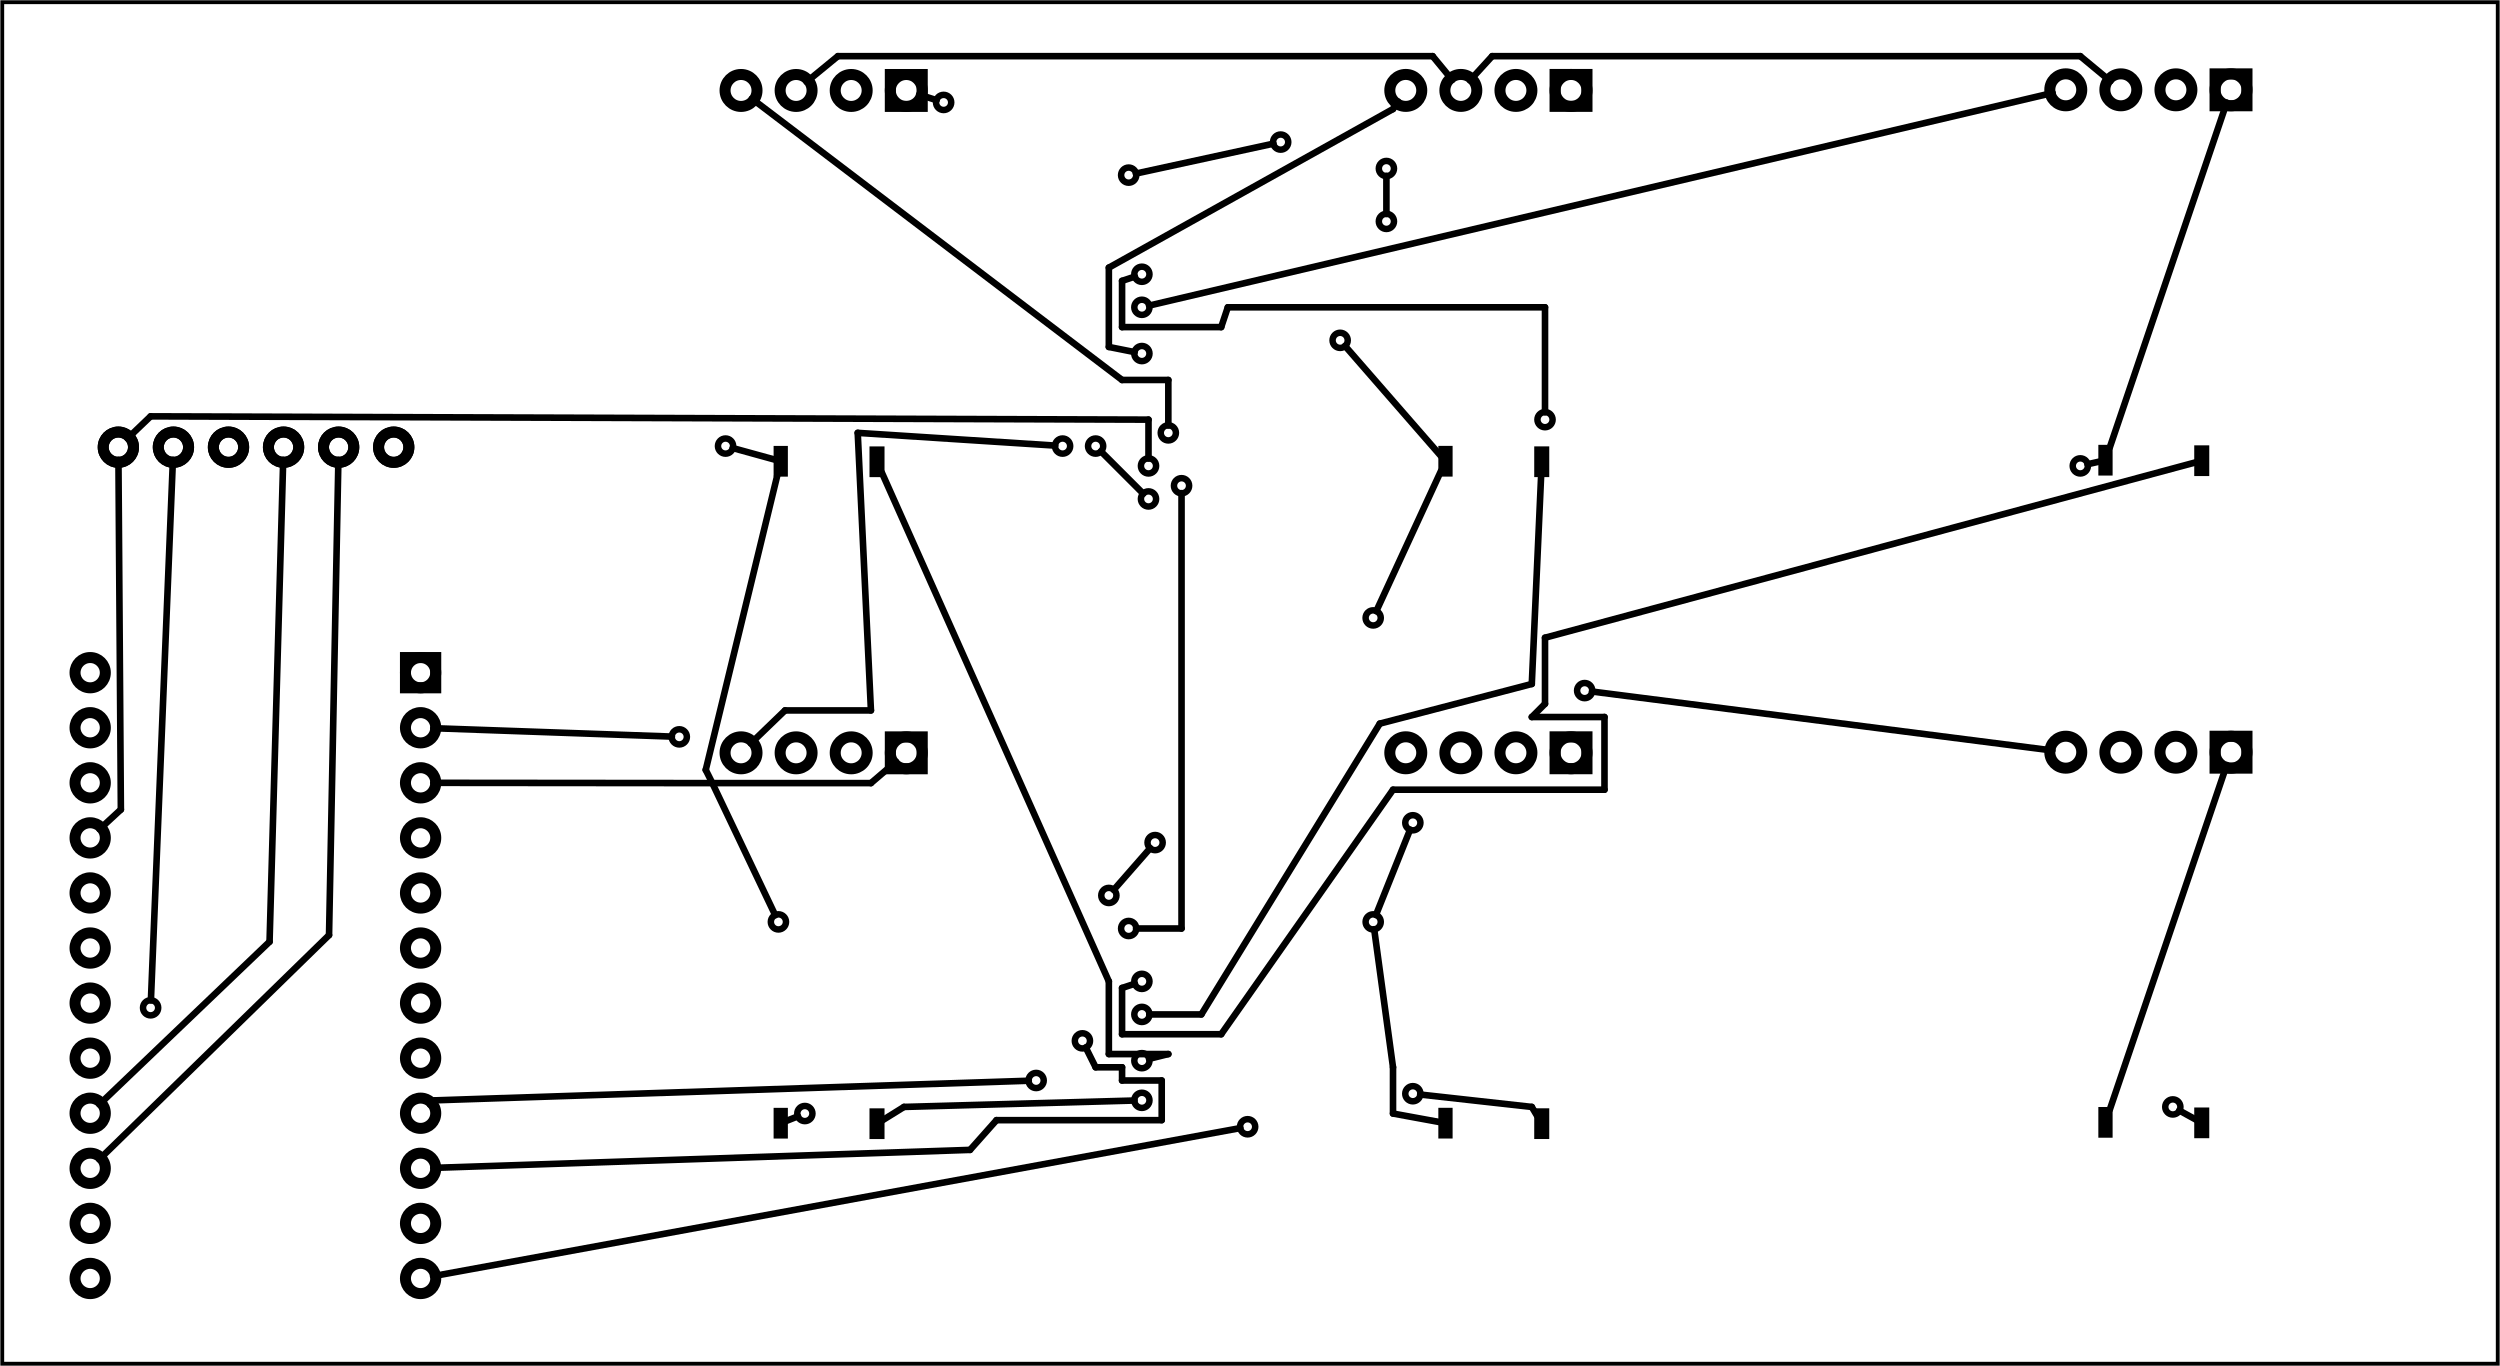 <?xml version='1.0' encoding='UTF-8' standalone='no'?>
<!-- Created with Fritzing (http://www.fritzing.org/) -->
<svg xmlns="http://www.w3.org/2000/svg" x="0in" width="4.539in" version="1.2" baseProfile="tiny" y="0in" viewBox="0 0 326.835 178.583" height="2.48in" xmlns:svg="http://www.w3.org/2000/svg" >
 <g transform="matrix(-1, 0, 0, 1, 326.835, 0)">
  <g partID="177850">
   <g id="board" >
    <rect stroke-width="0.5" x="0.288" id="boardoutline" width="326.259" y="0.288" fill-opacity="0.5" height="178.007" fill="none" stroke="black" />
   </g>
  </g>
  <g partID="403382">
   <g transform="translate(268.204,62.564)">
    <g transform="matrix(0,-1,1,0,0,0)">
     <g id="copper1" flipped="1">
      <g transform="matrix(-1, 0, 0, 1, 64.304, 0)">
       <g>
        <g>
         <g gorn="0.4.0">
          <circle stroke-width="1.44" id="connector1pin" cx="60.205" r="1.98" fill="none" stroke="black" cy="14.365" gorn="0.4.0.0"/>
          <circle stroke-width="1.44" id="connector5pin" cx="60.205" r="1.98" fill="none" stroke="black" cy="21.565" gorn="0.4.0.1"/>
          <circle stroke-width="1.44" id="connector4pin" cx="60.205" r="1.98" fill="none" stroke="black" cy="28.765" gorn="0.4.0.2"/>
          <circle stroke-width="1.44" id="connector0pin" cx="60.205" r="1.98" fill="none" stroke="black" cy="35.965" gorn="0.4.0.3"/>
          <circle stroke-width="1.44" id="connector7pin" cx="60.205" r="1.98" fill="none" stroke="black" cy="43.165" gorn="0.4.0.4"/>
          <circle stroke-width="1.44" id="connector3pin" cx="60.205" r="1.98" fill="none" stroke="black" cy="7.165" gorn="0.4.0.5"/>
         </g>
         <g gorn="0.4">
          <g id="copper0" gorn="0.4.0">
           <circle stroke-width="1.44" id="connector1pin" cx="60.205" r="1.98" fill="none" stroke="black" cy="14.365" gorn="0.4.0.0"/>
           <circle stroke-width="1.44" id="connector5pin" cx="60.205" r="1.98" fill="none" stroke="black" cy="21.565" gorn="0.4.0.1"/>
           <circle stroke-width="1.44" id="connector4pin" cx="60.205" r="1.98" fill="none" stroke="black" cy="28.765" gorn="0.4.0.2"/>
           <circle stroke-width="1.44" id="connector0pin" cx="60.205" r="1.98" fill="none" stroke="black" cy="35.965" gorn="0.4.0.3"/>
           <circle stroke-width="1.44" id="connector7pin" cx="60.205" r="1.98" fill="none" stroke="black" cy="43.165" gorn="0.4.0.4"/>
           <circle stroke-width="1.44" id="connector3pin" cx="60.205" r="1.98" fill="none" stroke="black" cy="7.165" gorn="0.4.0.5"/>
          </g>
         </g>
        </g>
       </g>
      </g>
     </g>
    </g>
   </g>
  </g>
  <g partID="334331">
   <g transform="translate(180.212,5.437)">
    <g id="copper1"  gorn="0.4">
     <g id="copper0"  gorn="0.4.0">
      <rect stroke-width="1.44" x="26.056" width="4.175" id="square" y="4.303" height="4.172" fill="none" stroke="black"  gorn="0.4.0.0"/>
      <circle stroke-width="1.44" id="connector8pin" r="2.089" cx="49.748" fill="none" stroke="black"  cy="6.389" gorn="0.4.0.1"/>
      <circle stroke-width="1.44" id="connector7pin" r="2.088" cx="42.548" fill="none" stroke="black"  cy="6.39" gorn="0.4.0.2"/>
      <circle stroke-width="1.44" id="connector5pin" r="2.088" cx="35.346" fill="none" stroke="black"  cy="6.39" gorn="0.4.0.3"/>
      <circle stroke-width="1.44" id="connector4pin" r="2.088" cx="28.143" fill="none" stroke="black"  cy="6.39" gorn="0.4.0.4"/>
     </g>
    </g>
   </g>
  </g>
  <g partID="341101">
   <g transform="translate(93.303,5.431)">
    <g id="copper1"  gorn="0.4">
     <g id="copper0"  gorn="0.4.0">
      <rect stroke-width="1.44" x="26.056" width="4.175" id="square" y="4.303" height="4.172" fill="none" stroke="black"  gorn="0.4.0.0"/>
      <circle stroke-width="1.44" id="connector8pin" r="2.089" cx="49.748" fill="none" stroke="black"  cy="6.389" gorn="0.4.0.1"/>
      <circle stroke-width="1.44" id="connector7pin" r="2.088" cx="42.548" fill="none" stroke="black"  cy="6.39" gorn="0.4.0.2"/>
      <circle stroke-width="1.44" id="connector5pin" r="2.088" cx="35.346" fill="none" stroke="black"  cy="6.39" gorn="0.4.0.3"/>
      <circle stroke-width="1.44" id="connector4pin" r="2.088" cx="28.143" fill="none" stroke="black"  cy="6.39" gorn="0.4.0.4"/>
     </g>
    </g>
   </g>
  </g>
  <g partID="341131">
   <g transform="translate(7.015,5.354)">
    <g id="copper1"  gorn="0.4">
     <g id="copper0"  gorn="0.4.0">
      <rect stroke-width="1.44" x="26.056" width="4.175" id="square" y="4.303" height="4.172" fill="none" stroke="black"  gorn="0.4.0.0"/>
      <circle stroke-width="1.44" id="connector8pin" r="2.089" cx="49.748" fill="none" stroke="black"  cy="6.389" gorn="0.4.0.1"/>
      <circle stroke-width="1.44" id="connector7pin" r="2.088" cx="42.548" fill="none" stroke="black"  cy="6.39" gorn="0.4.0.2"/>
      <circle stroke-width="1.44" id="connector5pin" r="2.088" cx="35.346" fill="none" stroke="black"  cy="6.39" gorn="0.4.0.3"/>
      <circle stroke-width="1.44" id="connector4pin" r="2.088" cx="28.143" fill="none" stroke="black"  cy="6.39" gorn="0.4.0.4"/>
     </g>
    </g>
   </g>
  </g>
  <g partID="341161">
   <g transform="translate(7.015,91.952)">
    <g id="copper1"  gorn="0.4">
     <g id="copper0"  gorn="0.4.0">
      <rect stroke-width="1.44" x="26.056" width="4.175" id="square" y="4.303" height="4.172" fill="none" stroke="black"  gorn="0.4.0.0"/>
      <circle stroke-width="1.44" id="connector8pin" r="2.089" cx="49.748" fill="none" stroke="black"  cy="6.389" gorn="0.4.0.1"/>
      <circle stroke-width="1.44" id="connector7pin" r="2.088" cx="42.548" fill="none" stroke="black"  cy="6.39" gorn="0.4.0.2"/>
      <circle stroke-width="1.44" id="connector5pin" r="2.088" cx="35.346" fill="none" stroke="black"  cy="6.39" gorn="0.4.0.3"/>
      <circle stroke-width="1.44" id="connector4pin" r="2.088" cx="28.143" fill="none" stroke="black"  cy="6.39" gorn="0.4.0.4"/>
     </g>
    </g>
   </g>
  </g>
  <g partID="341191">
   <g transform="translate(93.303,92.029)">
    <g id="copper1"  gorn="0.4">
     <g id="copper0"  gorn="0.4.0">
      <rect stroke-width="1.44" x="26.056" width="4.175" id="square" y="4.303" height="4.172" fill="none" stroke="black"  gorn="0.4.0.0"/>
      <circle stroke-width="1.44" id="connector8pin" r="2.089" cx="49.748" fill="none" stroke="black"  cy="6.389" gorn="0.4.0.1"/>
      <circle stroke-width="1.44" id="connector7pin" r="2.088" cx="42.548" fill="none" stroke="black"  cy="6.39" gorn="0.4.0.2"/>
      <circle stroke-width="1.44" id="connector5pin" r="2.088" cx="35.346" fill="none" stroke="black"  cy="6.39" gorn="0.4.0.3"/>
      <circle stroke-width="1.44" id="connector4pin" r="2.088" cx="28.143" fill="none" stroke="black"  cy="6.39" gorn="0.4.0.4"/>
     </g>
    </g>
   </g>
  </g>
  <g partID="341221">
   <g transform="translate(180.212,92.035)">
    <g id="copper1"  gorn="0.4">
     <g id="copper0"  gorn="0.4.0">
      <rect stroke-width="1.44" x="26.056" width="4.175" id="square" y="4.303" height="4.172" fill="none" stroke="black"  gorn="0.4.0.0"/>
      <circle stroke-width="1.44" id="connector8pin" r="2.089" cx="49.748" fill="none" stroke="black"  cy="6.389" gorn="0.4.0.1"/>
      <circle stroke-width="1.44" id="connector7pin" r="2.088" cx="42.548" fill="none" stroke="black"  cy="6.39" gorn="0.4.0.2"/>
      <circle stroke-width="1.44" id="connector5pin" r="2.088" cx="35.346" fill="none" stroke="black"  cy="6.39" gorn="0.4.0.3"/>
      <circle stroke-width="1.44" id="connector4pin" r="2.088" cx="28.143" fill="none" stroke="black"  cy="6.39" gorn="0.4.0.4"/>
     </g>
    </g>
   </g>
  </g>
  <g partID="275830">
   <g transform="translate(52.505,142.754)">
    <g transform="matrix(0,1,-1,0,0,0)">
     <g id="copper1" gorn="0.3">
      <g transform="matrix(1, 0, 0, 1, -0.615, -0.111)">
       <g>
        <g>
         <rect stroke-width="0.088" x="2.589" width="4.017" id="connector0pad" y="0.111" height="1.865" fill-opacity="1" fill="black" gorn="0.3.0.0.0"/>
        </g>
       </g>
      </g>
      <g transform="matrix(1, 0, 0, 1, -0.615, -0.111)">
       <g>
        <g>
         <rect stroke-width="0.091" x="2.654" width="4.017" id="connector1pad" y="12.648" height="1.965" fill-opacity="1" fill="black" gorn="0.3.1.0.0"/>
        </g>
       </g>
      </g>
     </g>
    </g>
   </g>
  </g>
  <g partID="276310">
   <g transform="translate(138.794,142.86)">
    <g transform="matrix(0,1,-1,0,0,0)">
     <g id="copper1" gorn="0.3">
      <g transform="matrix(1, 0, 0, 1, -0.615, -0.111)">
       <g>
        <g>
         <rect stroke-width="0.088" x="2.589" width="4.017" id="connector0pad" y="0.111" height="1.865" fill-opacity="1" fill="black" gorn="0.3.0.0.0"/>
        </g>
       </g>
      </g>
      <g transform="matrix(1, 0, 0, 1, -0.615, -0.111)">
       <g>
        <g>
         <rect stroke-width="0.091" x="2.654" width="4.017" id="connector1pad" y="12.648" height="1.965" fill-opacity="1" fill="black" gorn="0.3.1.0.0"/>
        </g>
       </g>
      </g>
     </g>
    </g>
   </g>
  </g>
  <g partID="276790">
   <g transform="translate(225.702,142.865)">
    <g transform="matrix(0,1,-1,0,0,0)">
     <g id="copper1" gorn="0.3">
      <g transform="matrix(1, 0, 0, 1, -0.615, -0.111)">
       <g>
        <g>
         <rect stroke-width="0.088" x="2.589" width="4.017" id="connector0pad" y="0.111" height="1.865" fill-opacity="1" fill="black" gorn="0.3.0.0.0"/>
        </g>
       </g>
      </g>
      <g transform="matrix(1, 0, 0, 1, -0.615, -0.111)">
       <g>
        <g>
         <rect stroke-width="0.091" x="2.654" width="4.017" id="connector1pad" y="12.648" height="1.965" fill-opacity="1" fill="black" gorn="0.3.1.0.0"/>
        </g>
       </g>
      </g>
     </g>
    </g>
   </g>
  </g>
  <g partID="277270">
   <g transform="translate(52.505,56.184)">
    <g transform="matrix(0,1,-1,0,0,0)">
     <g id="copper1" gorn="0.3">
      <g transform="matrix(1, 0, 0, 1, -0.615, -0.111)">
       <g>
        <g>
         <rect stroke-width="0.088" x="2.589" width="4.017" id="connector0pad" y="0.111" height="1.865" fill-opacity="1" fill="black" gorn="0.3.0.0.0"/>
        </g>
       </g>
      </g>
      <g transform="matrix(1, 0, 0, 1, -0.615, -0.111)">
       <g>
        <g>
         <rect stroke-width="0.091" x="2.654" width="4.017" id="connector1pad" y="12.648" height="1.965" fill-opacity="1" fill="black" gorn="0.3.1.0.0"/>
        </g>
       </g>
      </g>
     </g>
    </g>
   </g>
  </g>
  <g partID="277750">
   <g transform="translate(138.794,56.32)">
    <g transform="matrix(0,1,-1,0,0,0)">
     <g id="copper1" gorn="0.3">
      <g transform="matrix(1, 0, 0, 1, -0.615, -0.111)">
       <g>
        <g>
         <rect stroke-width="0.088" x="2.589" width="4.017" id="connector0pad" y="0.111" height="1.865" fill-opacity="1" fill="black" gorn="0.3.0.0.0"/>
        </g>
       </g>
      </g>
      <g transform="matrix(1, 0, 0, 1, -0.615, -0.111)">
       <g>
        <g>
         <rect stroke-width="0.091" x="2.654" width="4.017" id="connector1pad" y="12.648" height="1.965" fill-opacity="1" fill="black" gorn="0.3.1.0.0"/>
        </g>
       </g>
      </g>
     </g>
    </g>
   </g>
  </g>
  <g partID="278230">
   <g transform="translate(225.702,56.325)">
    <g transform="matrix(0,1,-1,0,0,0)">
     <g id="copper1" gorn="0.3">
      <g transform="matrix(1, 0, 0, 1, -0.615, -0.111)">
       <g>
        <g>
         <rect stroke-width="0.088" x="2.589" width="4.017" id="connector0pad" y="0.111" height="1.865" fill-opacity="1" fill="black" gorn="0.3.0.0.0"/>
        </g>
       </g>
      </g>
      <g transform="matrix(1, 0, 0, 1, -0.615, -0.111)">
       <g>
        <g>
         <rect stroke-width="0.091" x="2.654" width="4.017" id="connector1pad" y="12.648" height="1.965" fill-opacity="1" fill="black" gorn="0.3.1.0.0"/>
        </g>
       </g>
      </g>
     </g>
    </g>
   </g>
  </g>
  <g partID="185881">
   <g transform="translate(267.533,76.426)">
    <g id="copper1"  gorn="0.1">
     <g id="copper0"  gorn="0.1.0">
      <rect stroke-width="1.44" x="2.34" id="square" width="3.96" y="9.54" height="3.96" fill="none" stroke="black"  gorn="0.1.0.0"/>
      <circle stroke-width="1.44" id="connector0pin" r="1.98" cx="4.32" fill="none" stroke="black"  cy="11.52" gorn="0.1.0.1"/>
      <circle stroke-width="1.44" id="connector23pin" r="1.98" cx="47.52" fill="none" stroke="black"  cy="11.52" gorn="0.1.0.2"/>
      <circle stroke-width="1.44" id="connector1pin" r="1.98" cx="4.32" fill="none" stroke="black"  cy="18.72" gorn="0.1.0.3"/>
      <circle stroke-width="1.44" id="connector22pin" r="1.98" cx="47.52" fill="none" stroke="black"  cy="18.72" gorn="0.1.0.4"/>
      <circle stroke-width="1.44" id="connector2pin" r="1.98" cx="4.32" fill="none" stroke="black"  cy="25.92" gorn="0.1.0.5"/>
      <circle stroke-width="1.44" id="connector21pin" r="1.98" cx="47.52" fill="none" stroke="black"  cy="25.92" gorn="0.1.0.6"/>
      <circle stroke-width="1.44" id="connector3pin" r="1.98" cx="4.32" fill="none" stroke="black"  cy="33.12" gorn="0.1.0.7"/>
      <circle stroke-width="1.44" id="connector20pin" r="1.98" cx="47.52" fill="none" stroke="black"  cy="33.12" gorn="0.1.0.8"/>
      <circle stroke-width="1.44" id="connector4pin" r="1.98" cx="4.32" fill="none" stroke="black"  cy="40.32" gorn="0.1.0.9"/>
      <circle stroke-width="1.44" id="connector19pin" r="1.98" cx="47.52" fill="none" stroke="black"  cy="40.32" gorn="0.1.0.10"/>
      <circle stroke-width="1.44" id="connector5pin" r="1.98" cx="4.32" fill="none" stroke="black"  cy="47.52" gorn="0.1.0.11"/>
      <circle stroke-width="1.44" id="connector18pin" r="1.98" cx="47.52" fill="none" stroke="black"  cy="47.52" gorn="0.1.0.12"/>
      <circle stroke-width="1.44" id="connector6pin" r="1.98" cx="4.32" fill="none" stroke="black"  cy="54.72" gorn="0.1.0.13"/>
      <circle stroke-width="1.44" id="connector17pin" r="1.98" cx="47.52" fill="none" stroke="black"  cy="54.72" gorn="0.1.0.14"/>
      <circle stroke-width="1.44" id="connector7pin" r="1.98" cx="4.32" fill="none" stroke="black"  cy="61.92" gorn="0.1.0.15"/>
      <circle stroke-width="1.44" id="connector16pin" r="1.98" cx="47.52" fill="none" stroke="black"  cy="61.92" gorn="0.1.0.16"/>
      <circle stroke-width="1.44" id="connector8pin" r="1.98" cx="4.32" fill="none" stroke="black"  cy="69.12" gorn="0.1.0.17"/>
      <circle stroke-width="1.44" id="connector15pin" r="1.98" cx="47.52" fill="none" stroke="black"  cy="69.12" gorn="0.1.0.18"/>
      <circle stroke-width="1.44" id="connector9pin" r="1.98" cx="4.32" fill="none" stroke="black"  cy="76.32" gorn="0.1.0.19"/>
      <circle stroke-width="1.44" id="connector14pin" r="1.98" cx="47.52" fill="none" stroke="black"  cy="76.32" gorn="0.1.0.20"/>
      <circle stroke-width="1.44" id="connector10pin" r="1.98" cx="4.32" fill="none" stroke="black"  cy="83.52" gorn="0.1.0.21"/>
      <circle stroke-width="1.44" id="connector13pin" r="1.98" cx="47.52" fill="none" stroke="black"  cy="83.52" gorn="0.1.0.22"/>
      <circle stroke-width="1.44" id="connector11pin" r="1.98" cx="4.32" fill="none" stroke="black"  cy="90.72" gorn="0.1.0.23"/>
      <circle stroke-width="1.44" id="connector12pin" r="1.98" cx="47.52" fill="none" stroke="black"  cy="90.72" gorn="0.1.0.24"/>
     </g>
    </g>
   </g>
  </g>
  <g partID="404671">
   <g transform="translate(139.111,139.975)">
    <g id="copper1" >
     <circle stroke-width="0.85" id="connector0pin" cx="3.017" r="0.992" fill="none" stroke="black"  cy="3.017"/>
    </g>
   </g>
  </g>
  <g partID="406591">
   <g transform="translate(174.535,135.655)">
    <g id="copper1" >
     <circle stroke-width="0.85" id="connector0pin" cx="3.017" r="0.992" fill="none" stroke="black"  cy="3.017"/>
    </g>
   </g>
  </g>
  <g partID="405391">
   <g transform="translate(174.535,140.839)">
    <g id="copper1" >
     <circle stroke-width="0.85" id="connector0pin" cx="3.017" r="0.992" fill="none" stroke="black"  cy="3.017"/>
    </g>
   </g>
  </g>
  <g partID="409231">
   <g transform="translate(171.079,53.575)">
    <g id="copper1" >
     <circle stroke-width="0.85" id="connector0pin" cx="3.017" r="0.992" fill="none" stroke="black"  cy="3.017"/>
    </g>
   </g>
  </g>
  <g partID="411111">
   <g transform="translate(39.751,141.703)">
    <g id="copper1" >
     <circle stroke-width="0.85" id="connector0pin" cx="3.017" r="0.992" fill="none" stroke="black"  cy="3.017"/>
    </g>
   </g>
  </g>
  <g partID="410691">
   <g transform="translate(188.359,138.247)">
    <g id="copper1" >
     <circle stroke-width="0.85" id="connector0pin" cx="3.017" r="0.992" fill="none" stroke="black"  cy="3.017"/>
    </g>
   </g>
  </g>
  <g partID="408291">
   <g transform="translate(174.535,43.207)">
    <g id="copper1" >
     <circle stroke-width="0.85" id="connector0pin" cx="3.017" r="0.992" fill="none" stroke="black"  cy="3.017"/>
    </g>
   </g>
  </g>
  <g partID="418631">
   <g transform="translate(142.567,25.927)">
    <g id="copper1" >
     <circle stroke-width="0.85" id="connector0pin" cx="3.017" r="0.992" fill="none" stroke="black"  cy="3.017"/>
    </g>
   </g>
  </g>
  <g partID="418591">
   <g transform="translate(142.567,19.015)">
    <g id="copper1" >
     <circle stroke-width="0.85" id="connector0pin" cx="3.017" r="0.992" fill="none" stroke="black"  cy="3.017"/>
    </g>
   </g>
  </g>
  <g partID="418511">
   <g transform="translate(156.391,15.559)">
    <g id="copper1" >
     <circle stroke-width="0.85" id="connector0pin" cx="3.017" r="0.992" fill="none" stroke="black"  cy="3.017"/>
    </g>
   </g>
  </g>
  <g partID="418451">
   <g transform="translate(176.263,19.879)">
    <g id="copper1" >
     <circle stroke-width="0.85" id="connector0pin" cx="3.017" r="0.992" fill="none" stroke="black"  cy="3.017"/>
    </g>
   </g>
  </g>
  <g partID="417931">
   <g transform="translate(235.015,93.319)">
    <g id="copper1" >
     <circle stroke-width="0.85" id="connector0pin" cx="3.017" r="0.992" fill="none" stroke="black"  cy="3.017"/>
    </g>
   </g>
  </g>
  <g partID="408111">
   <g transform="translate(116.647,87.271)">
    <g id="copper1" >
     <circle stroke-width="0.85" id="connector0pin" cx="3.017" r="0.992" fill="none" stroke="black"  cy="3.017"/>
    </g>
   </g>
  </g>
  <g partID="407891">
   <g transform="translate(121.831,51.847)">
    <g id="copper1" >
     <circle stroke-width="0.85" id="connector0pin" cx="3.017" r="0.992" fill="none" stroke="black"  cy="3.017"/>
    </g>
   </g>
  </g>
  <g partID="407651">
   <g transform="translate(174.535,32.839)">
    <g id="copper1" >
     <circle stroke-width="0.85" id="connector0pin" cx="3.017" r="0.992" fill="none" stroke="black"  cy="3.017"/>
    </g>
   </g>
  </g>
  <g partID="412811">
   <g transform="translate(184.903,55.303)">
    <g id="copper1" >
     <circle stroke-width="0.85" id="connector0pin" cx="3.017" r="0.992" fill="none" stroke="black"  cy="3.017"/>
    </g>
   </g>
  </g>
  <g partID="407391">
   <g transform="translate(174.535,37.159)">
    <g id="copper1" >
     <circle stroke-width="0.85" id="connector0pin" cx="3.017" r="0.992" fill="none" stroke="black"  cy="3.017"/>
    </g>
   </g>
  </g>
  <g partID="419451">
   <g transform="translate(304.135,128.743)">
    <g id="copper1" >
     <circle stroke-width="0.85" id="connector0pin" cx="3.017" r="0.992" fill="none" stroke="black"  cy="3.017"/>
    </g>
   </g>
  </g>
  <g partID="405571">
   <g transform="translate(174.535,129.607)">
    <g id="copper1" >
     <circle stroke-width="0.85" id="connector0pin" cx="3.017" r="0.992" fill="none" stroke="black"  cy="3.017"/>
    </g>
   </g>
  </g>
  <g partID="407191">
   <g transform="translate(182.311,133.063)">
    <g id="copper1" >
     <circle stroke-width="0.85" id="connector0pin" cx="3.017" r="0.992" fill="none" stroke="black"  cy="3.017"/>
    </g>
   </g>
  </g>
  <g partID="405971">
   <g transform="translate(174.535,125.287)">
    <g id="copper1" >
     <circle stroke-width="0.85" id="connector0pin" cx="3.017" r="0.992" fill="none" stroke="black"  cy="3.017"/>
    </g>
   </g>
  </g>
  <g partID="417531">
   <g transform="translate(51.847,57.895)">
    <g id="copper1" >
     <circle stroke-width="0.85" id="connector0pin" cx="3.017" r="0.992" fill="none" stroke="black"  cy="3.017"/>
    </g>
   </g>
  </g>
  <g partID="417431">
   <g transform="translate(222.055,117.511)">
    <g id="copper1" >
     <circle stroke-width="0.85" id="connector0pin" cx="3.017" r="0.992" fill="none" stroke="black"  cy="3.017"/>
    </g>
   </g>
  </g>
  <g partID="417371">
   <g transform="translate(218.599,142.567)">
    <g id="copper1" >
     <circle stroke-width="0.85" id="connector0pin" cx="3.017" r="0.992" fill="none" stroke="black"  cy="3.017"/>
    </g>
   </g>
  </g>
  <g partID="416291">
   <g transform="translate(228.967,55.303)">
    <g id="copper1" >
     <circle stroke-width="0.85" id="connector0pin" cx="3.017" r="0.992" fill="none" stroke="black"  cy="3.017"/>
    </g>
   </g>
  </g>
  <g partID="416051">
   <g transform="translate(200.455,10.375)">
    <g id="copper1" >
     <circle stroke-width="0.85" id="connector0pin" cx="3.017" r="0.992" fill="none" stroke="black"  cy="3.017"/>
    </g>
   </g>
  </g>
  <g partID="415651">
   <g transform="translate(139.111,104.551)">
    <g id="copper1" >
     <circle stroke-width="0.85" id="connector0pin" cx="3.017" r="0.992" fill="none" stroke="black"  cy="3.017"/>
    </g>
   </g>
  </g>
  <g partID="415391">
   <g transform="translate(144.295,117.511)">
    <g id="copper1" >
     <circle stroke-width="0.85" id="connector0pin" cx="3.017" r="0.992" fill="none" stroke="black"  cy="3.017"/>
    </g>
   </g>
  </g>
  <g partID="415251">
   <g transform="translate(144.295,77.767)">
    <g id="copper1" >
     <circle stroke-width="0.85" id="connector0pin" cx="3.017" r="0.992" fill="none" stroke="black"  cy="3.017"/>
    </g>
   </g>
  </g>
  <g partID="414971">
   <g transform="translate(148.615,41.479)">
    <g id="copper1" >
     <circle stroke-width="0.85" id="connector0pin" cx="3.017" r="0.992" fill="none" stroke="black"  cy="3.017"/>
    </g>
   </g>
  </g>
  <g partID="410231">
   <g transform="translate(169.351,60.487)">
    <g id="copper1" >
     <circle stroke-width="0.85" id="connector0pin" cx="3.017" r="0.992" fill="none" stroke="black"  cy="3.017"/>
    </g>
   </g>
  </g>
  <g partID="410171">
   <g transform="translate(176.263,118.375)">
    <g id="copper1" >
     <circle stroke-width="0.85" id="connector0pin" cx="3.017" r="0.992" fill="none" stroke="black"  cy="3.017"/>
    </g>
   </g>
  </g>
  <g partID="409771">
   <g transform="translate(173.671,57.895)">
    <g id="copper1" >
     <circle stroke-width="0.85" id="connector0pin" cx="3.017" r="0.992" fill="none" stroke="black"  cy="3.017"/>
    </g>
   </g>
  </g>
  <g partID="412371">
   <g transform="translate(172.807,107.143)">
    <g id="copper1" >
     <circle stroke-width="0.85" id="connector0pin" cx="3.017" r="0.992" fill="none" stroke="black"  cy="3.017"/>
    </g>
   </g>
  </g>
  <g partID="412271">
   <g transform="translate(178.855,114.055)">
    <g id="copper1" >
     <circle stroke-width="0.85" id="connector0pin" cx="3.017" r="0.992" fill="none" stroke="black"  cy="3.017"/>
    </g>
   </g>
  </g>
  <g partID="411891">
   <g transform="translate(160.711,144.295)">
    <g id="copper1" >
     <circle stroke-width="0.85" id="connector0pin" cx="3.017" r="0.992" fill="none" stroke="black"  cy="3.017"/>
    </g>
   </g>
  </g>
  <g partID="411531">
   <g transform="translate(173.671,62.215)">
    <g id="copper1" >
     <circle stroke-width="0.85" id="connector0pin" cx="3.017" r="0.992" fill="none" stroke="black"  cy="3.017"/>
    </g>
   </g>
  </g>
  <g partID="411431">
   <g transform="translate(180.583,55.303)">
    <g id="copper1" >
     <circle stroke-width="0.85" id="connector0pin" cx="3.017" r="0.992" fill="none" stroke="black"  cy="3.017"/>
    </g>
   </g>
  </g>
  <g partID="404690">
   <line stroke-width="0.864" x1="141.167" x2="126.576" stroke-linecap="round" stroke="black" y2="144.72" y1="143.099"/>
  </g>
  <g partID="404770">
   <line stroke-width="0.864" x1="126.576" x2="125.902" stroke-linecap="round" stroke="black" y2="145.852" y1="144.72"/>
  </g>
  <g partID="405150">
   <line stroke-width="0.864" x1="51.012" x2="35.725" stroke-linecap="round" stroke="black" y2="100.017" y1="145.083"/>
  </g>
  <g partID="405410">
   <line stroke-width="0.864" x1="178.519" x2="208.656" stroke-linecap="round" stroke="black" y2="144.72" y1="143.883"/>
  </g>
  <g partID="405450">
   <line stroke-width="0.864" x1="208.656" x2="211.554" stroke-linecap="round" stroke="black" y2="146.522" y1="144.72"/>
  </g>
  <g partID="405590">
   <line stroke-width="0.864" x1="176.585" x2="169.776" stroke-linecap="round" stroke="black" y2="132.624" y1="132.624"/>
  </g>
  <g partID="405610">
   <line stroke-width="0.864" x1="169.776" x2="146.448" stroke-linecap="round" stroke="black" y2="94.608" y1="132.624"/>
  </g>
  <g partID="405730">
   <line stroke-width="0.864" x1="146.448" x2="126.576" stroke-linecap="round" stroke="black" y2="89.424" y1="94.608"/>
  </g>
  <g partID="405850">
   <line stroke-width="0.864" x1="126.576" x2="125.348" stroke-linecap="round" stroke="black" y2="62.021" y1="89.424"/>
  </g>
  <g partID="405990">
   <line stroke-width="0.864" x1="178.469" x2="180.144" stroke-linecap="round" stroke="black" y2="129.168" y1="128.61"/>
  </g>
  <g partID="406050">
   <line stroke-width="0.864" x1="180.144" x2="180.144" stroke-linecap="round" stroke="black" y2="135.216" y1="129.168"/>
  </g>
  <g partID="406070">
   <line stroke-width="0.864" x1="180.144" x2="167.184" stroke-linecap="round" stroke="black" y2="135.216" y1="135.216"/>
  </g>
  <g partID="406090">
   <line stroke-width="0.864" x1="167.184" x2="144.72" stroke-linecap="round" stroke="black" y2="103.248" y1="135.216"/>
  </g>
  <g partID="406250">
   <line stroke-width="0.864" x1="144.72" x2="117.072" stroke-linecap="round" stroke="black" y2="103.248" y1="103.248"/>
  </g>
  <g partID="406270">
   <line stroke-width="0.864" x1="117.072" x2="117.072" stroke-linecap="round" stroke="black" y2="93.744" y1="103.248"/>
  </g>
  <g partID="406290">
   <line stroke-width="0.864" x1="117.072" x2="126.576" stroke-linecap="round" stroke="black" y2="93.744" y1="93.744"/>
  </g>
  <g partID="406310">
   <line stroke-width="0.864" x1="126.576" x2="124.848" stroke-linecap="round" stroke="black" y2="92.016" y1="93.744"/>
  </g>
  <g partID="406370">
   <line stroke-width="0.864" x1="124.848" x2="124.848" stroke-linecap="round" stroke="black" y2="83.376" y1="92.016"/>
  </g>
  <g partID="406390">
   <line stroke-width="0.864" x1="124.848" x2="39.613" stroke-linecap="round" stroke="black" y2="60.401" y1="83.376"/>
  </g>
  <g partID="406610">
   <line stroke-width="0.864" x1="176.614" x2="174.096" stroke-linecap="round" stroke="black" y2="137.808" y1="138.437"/>
  </g>
  <g partID="406650">
   <line stroke-width="0.864" x1="174.096" x2="181.872" stroke-linecap="round" stroke="black" y2="137.808" y1="137.808"/>
  </g>
  <g partID="406670">
   <line stroke-width="0.864" x1="181.872" x2="181.872" stroke-linecap="round" stroke="black" y2="128.304" y1="137.808"/>
  </g>
  <g partID="406690">
   <line stroke-width="0.864" x1="181.872" x2="211.554" stroke-linecap="round" stroke="black" y2="61.78" y1="128.304"/>
  </g>
  <g partID="406950">
   <line stroke-width="0.864" x1="270.194" x2="200.016" stroke-linecap="round" stroke="black" y2="150.336" y1="152.69"/>
  </g>
  <g partID="407010">
   <line stroke-width="0.864" x1="200.016" x2="196.56" stroke-linecap="round" stroke="black" y2="146.448" y1="150.336"/>
  </g>
  <g partID="407050">
   <line stroke-width="0.864" x1="196.56" x2="174.96" stroke-linecap="round" stroke="black" y2="146.448" y1="146.448"/>
  </g>
  <g partID="407070">
   <line stroke-width="0.864" x1="174.96" x2="174.96" stroke-linecap="round" stroke="black" y2="141.264" y1="146.448"/>
  </g>
  <g partID="407090">
   <line stroke-width="0.864" x1="174.96" x2="180.144" stroke-linecap="round" stroke="black" y2="141.264" y1="141.264"/>
  </g>
  <g partID="407110">
   <line stroke-width="0.864" x1="180.144" x2="180.144" stroke-linecap="round" stroke="black" y2="139.536" y1="141.264"/>
  </g>
  <g partID="407130">
   <line stroke-width="0.864" x1="180.144" x2="183.6" stroke-linecap="round" stroke="black" y2="139.536" y1="139.536"/>
  </g>
  <g partID="407150">
   <line stroke-width="0.864" x1="183.6" x2="184.896" stroke-linecap="round" stroke="black" y2="136.945" y1="139.536"/>
  </g>
  <g partID="407410">
   <line stroke-width="0.864" x1="176.611" x2="58.484" stroke-linecap="round" stroke="black" y2="12.148" y1="39.954"/>
  </g>
  <g partID="407670">
   <line stroke-width="0.864" x1="178.469" x2="180.144" stroke-linecap="round" stroke="black" y2="36.72" y1="36.162"/>
  </g>
  <g partID="407730">
   <line stroke-width="0.864" x1="180.144" x2="180.144" stroke-linecap="round" stroke="black" y2="42.768" y1="36.72"/>
  </g>
  <g partID="407750">
   <line stroke-width="0.864" x1="180.144" x2="167.184" stroke-linecap="round" stroke="black" y2="42.768" y1="42.768"/>
  </g>
  <g partID="407770">
   <line stroke-width="0.864" x1="167.184" x2="166.32" stroke-linecap="round" stroke="black" y2="40.176" y1="42.768"/>
  </g>
  <g partID="407850">
   <line stroke-width="0.864" x1="166.32" x2="124.848" stroke-linecap="round" stroke="black" y2="40.176" y1="40.176"/>
  </g>
  <g partID="407870">
   <line stroke-width="0.864" x1="124.848" x2="124.848" stroke-linecap="round" stroke="black" y2="53.897" y1="40.176"/>
  </g>
  <g partID="408130">
   <line stroke-width="0.864" x1="118.705" x2="58.517" stroke-linecap="round" stroke="black" y2="98.117" y1="90.411"/>
  </g>
  <g partID="408310">
   <line stroke-width="0.864" x1="178.5" x2="181.872" stroke-linecap="round" stroke="black" y2="45.36" y1="46.034"/>
  </g>
  <g partID="408370">
   <line stroke-width="0.864" x1="181.872" x2="181.872" stroke-linecap="round" stroke="black" y2="34.992" y1="45.36"/>
  </g>
  <g partID="408390">
   <line stroke-width="0.864" x1="181.872" x2="144.72" stroke-linecap="round" stroke="black" y2="14.256" y1="34.992"/>
  </g>
  <g partID="408550">
   <line stroke-width="0.864" x1="144.72" x2="144.051" stroke-linecap="round" stroke="black" y2="13.279" y1="14.256"/>
  </g>
  <g partID="408950">
   <line stroke-width="0.864" x1="228.551" x2="180.144" stroke-linecap="round" stroke="black" y2="49.68" y1="12.896"/>
  </g>
  <g partID="409190">
   <line stroke-width="0.864" x1="180.144" x2="174.096" stroke-linecap="round" stroke="black" y2="49.68" y1="49.68"/>
  </g>
  <g partID="409210">
   <line stroke-width="0.864" x1="174.096" x2="174.096" stroke-linecap="round" stroke="black" y2="55.625" y1="49.68"/>
  </g>
  <g partID="409390">
   <line stroke-width="0.864" x1="311.357" x2="311.04" stroke-linecap="round" stroke="black" y2="105.84" y1="60.126"/>
  </g>
  <g partID="409530">
   <line stroke-width="0.864" x1="311.04" x2="313.834" stroke-linecap="round" stroke="black" y2="108.42" y1="105.84"/>
  </g>
  <g partID="409790">
   <line stroke-width="0.864" x1="176.688" x2="176.688" stroke-linecap="round" stroke="black" y2="54.864" y1="59.945"/>
  </g>
  <g partID="409810">
   <line stroke-width="0.864" x1="176.688" x2="307.152" stroke-linecap="round" stroke="black" y2="54.432" y1="54.864"/>
  </g>
  <g partID="409890">
   <line stroke-width="0.864" x1="307.152" x2="310.169" stroke-linecap="round" stroke="black" y2="57.318" y1="54.432"/>
  </g>
  <g partID="410190">
   <line stroke-width="0.864" x1="178.313" x2="172.368" stroke-linecap="round" stroke="black" y2="121.392" y1="121.392"/>
  </g>
  <g partID="410210">
   <line stroke-width="0.864" x1="172.368" x2="172.368" stroke-linecap="round" stroke="black" y2="64.471" y1="121.392"/>
  </g>
  <g partID="410710">
   <line stroke-width="0.864" x1="192.342" x2="270" stroke-linecap="round" stroke="black" y2="143.856" y1="141.296"/>
  </g>
  <g partID="410810">
   <line stroke-width="0.864" x1="270" x2="270.627" stroke-linecap="round" stroke="black" y2="144.427" y1="143.856"/>
  </g>
  <g partID="411130">
   <line stroke-width="0.864" x1="41.921" x2="39.613" stroke-linecap="round" stroke="black" y2="146.455" y1="145.186"/>
  </g>
  <g partID="411450">
   <line stroke-width="0.864" x1="182.916" x2="177.372" stroke-linecap="round" stroke="black" y2="64.548" y1="59.004"/>
  </g>
  <g partID="411650">
   <line stroke-width="0.864" x1="270.221" x2="164.679" stroke-linecap="round" stroke="black" y2="147.486" y1="166.846"/>
  </g>
  <g partID="412290">
   <line stroke-width="0.864" x1="181.235" x2="176.461" stroke-linecap="round" stroke="black" y2="110.888" y1="116.344"/>
  </g>
  <g partID="412510">
   <line stroke-width="0.864" x1="228.686" x2="224.208" stroke-linecap="round" stroke="black" y2="92.88" y1="97.196"/>
  </g>
  <g partID="412630">
   <line stroke-width="0.864" x1="224.208" x2="212.976" stroke-linecap="round" stroke="black" y2="92.88" y1="92.88"/>
  </g>
  <g partID="412650">
   <line stroke-width="0.864" x1="212.976" x2="214.704" stroke-linecap="round" stroke="black" y2="56.592" y1="92.88"/>
  </g>
  <g partID="412710">
   <line stroke-width="0.864" x1="214.704" x2="188.885" stroke-linecap="round" stroke="black" y2="58.258" y1="56.592"/>
  </g>
  <g partID="413650">
   <line stroke-width="0.864" x1="136.974" x2="139.536" stroke-linecap="round" stroke="black" y2="7.344" y1="10.456"/>
  </g>
  <g partID="413710">
   <line stroke-width="0.864" x1="139.536" x2="217.296" stroke-linecap="round" stroke="black" y2="7.344" y1="7.344"/>
  </g>
  <g partID="413730">
   <line stroke-width="0.864" x1="217.296" x2="221.393" stroke-linecap="round" stroke="black" y2="10.705" y1="7.344"/>
  </g>
  <g partID="413830">
   <line stroke-width="0.864" x1="50.923" x2="54.864" stroke-linecap="round" stroke="black" y2="7.344" y1="10.615"/>
  </g>
  <g partID="413930">
   <line stroke-width="0.864" x1="54.864" x2="131.76" stroke-linecap="round" stroke="black" y2="7.344" y1="7.344"/>
  </g>
  <g partID="413950">
   <line stroke-width="0.864" x1="131.76" x2="134.658" stroke-linecap="round" stroke="black" y2="10.516" y1="7.344"/>
  </g>
  <g partID="414830">
   <line stroke-width="0.864" x1="138.438" x2="150.997" stroke-linecap="round" stroke="black" y2="45.225" y1="59.641"/>
  </g>
  <g partID="415270">
   <line stroke-width="0.864" x1="146.907" x2="138.438" stroke-linecap="round" stroke="black" y2="61.552" y1="79.906"/>
  </g>
  <g partID="415410">
   <line stroke-width="0.864" x1="146.953" x2="142.487" stroke-linecap="round" stroke="black" y2="108.466" y1="119.63"/>
  </g>
  <g partID="415850">
   <line stroke-width="0.864" x1="138.438" x2="144.72" stroke-linecap="round" stroke="black" y2="145.584" y1="146.736"/>
  </g>
  <g partID="415890">
   <line stroke-width="0.864" x1="144.72" x2="144.72" stroke-linecap="round" stroke="black" y2="139.536" y1="145.584"/>
  </g>
  <g partID="415910">
   <line stroke-width="0.864" x1="144.72" x2="147.181" stroke-linecap="round" stroke="black" y2="121.486" y1="139.536"/>
  </g>
  <g partID="416010">
   <line stroke-width="0.864" x1="206.671" x2="204.393" stroke-linecap="round" stroke="black" y2="13.097" y1="12.366"/>
  </g>
  <g partID="416250">
   <line stroke-width="0.864" x1="225.346" x2="231.052" stroke-linecap="round" stroke="black" y2="58.577" y1="60.149"/>
  </g>
  <g partID="416610">
   <line stroke-width="0.864" x1="209.698" x2="212.976" stroke-linecap="round" stroke="black" y2="102.384" y1="99.575"/>
  </g>
  <g partID="416710">
   <line stroke-width="0.864" x1="212.976" x2="233.712" stroke-linecap="round" stroke="black" y2="102.384" y1="102.384"/>
  </g>
  <g partID="416730">
   <line stroke-width="0.864" x1="233.712" x2="234.576" stroke-linecap="round" stroke="black" y2="100.656" y1="102.384"/>
  </g>
  <g partID="416770">
   <line stroke-width="0.864" x1="234.576" x2="225.172" stroke-linecap="round" stroke="black" y2="61.961" y1="100.656"/>
  </g>
  <g partID="417230">
   <line stroke-width="0.864" x1="270.193" x2="233.712" stroke-linecap="round" stroke="black" y2="102.384" y1="102.348"/>
  </g>
  <g partID="417290">
   <line stroke-width="0.864" x1="224.194" x2="222.514" stroke-linecap="round" stroke="black" y2="145.944" y1="146.616"/>
  </g>
  <g partID="417450">
   <line stroke-width="0.864" x1="225.488" x2="233.712" stroke-linecap="round" stroke="black" y2="102.384" y1="119.655"/>
  </g>
  <g partID="417490">
   <line stroke-width="0.864" x1="52.15" x2="53.921" stroke-linecap="round" stroke="black" y2="60.698" y1="60.297"/>
  </g>
  <g partID="417670">
   <line stroke-width="0.864" x1="35.725" x2="51.013" stroke-linecap="round" stroke="black" y2="58.514" y1="13.418"/>
  </g>
  <g partID="417810">
   <line stroke-width="0.864" x1="270.194" x2="238.998" stroke-linecap="round" stroke="black" y2="96.302" y1="95.204"/>
  </g>
  <g partID="418470">
   <line stroke-width="0.864" x1="178.335" x2="160.353" stroke-linecap="round" stroke="black" y2="18.781" y1="22.691"/>
  </g>
  <g partID="418610">
   <line stroke-width="0.864" x1="145.584" x2="145.584" stroke-linecap="round" stroke="black" y2="27.977" y1="22.999"/>
  </g>
  <g partID="418950">
   <line stroke-width="0.864" x1="313.854" x2="291.6" stroke-linecap="round" stroke="black" y2="123.12" y1="144.399"/>
  </g>
  <g partID="419050">
   <line stroke-width="0.864" x1="291.6" x2="289.815" stroke-linecap="round" stroke="black" y2="60.125" y1="123.12"/>
  </g>
  <g partID="419470">
   <line stroke-width="0.864" x1="307.113" x2="304.236" stroke-linecap="round" stroke="black" y2="60.124" y1="130.794"/>
  </g>
  <g partID="419530">
   <line stroke-width="0.864" x1="313.866" x2="283.824" stroke-linecap="round" stroke="black" y2="122.256" y1="151.586"/>
  </g>
  <g partID="419630">
   <line stroke-width="0.864" x1="283.824" x2="282.601" stroke-linecap="round" stroke="black" y2="60.125" y1="122.256"/>
  </g>
 </g>
</svg>
